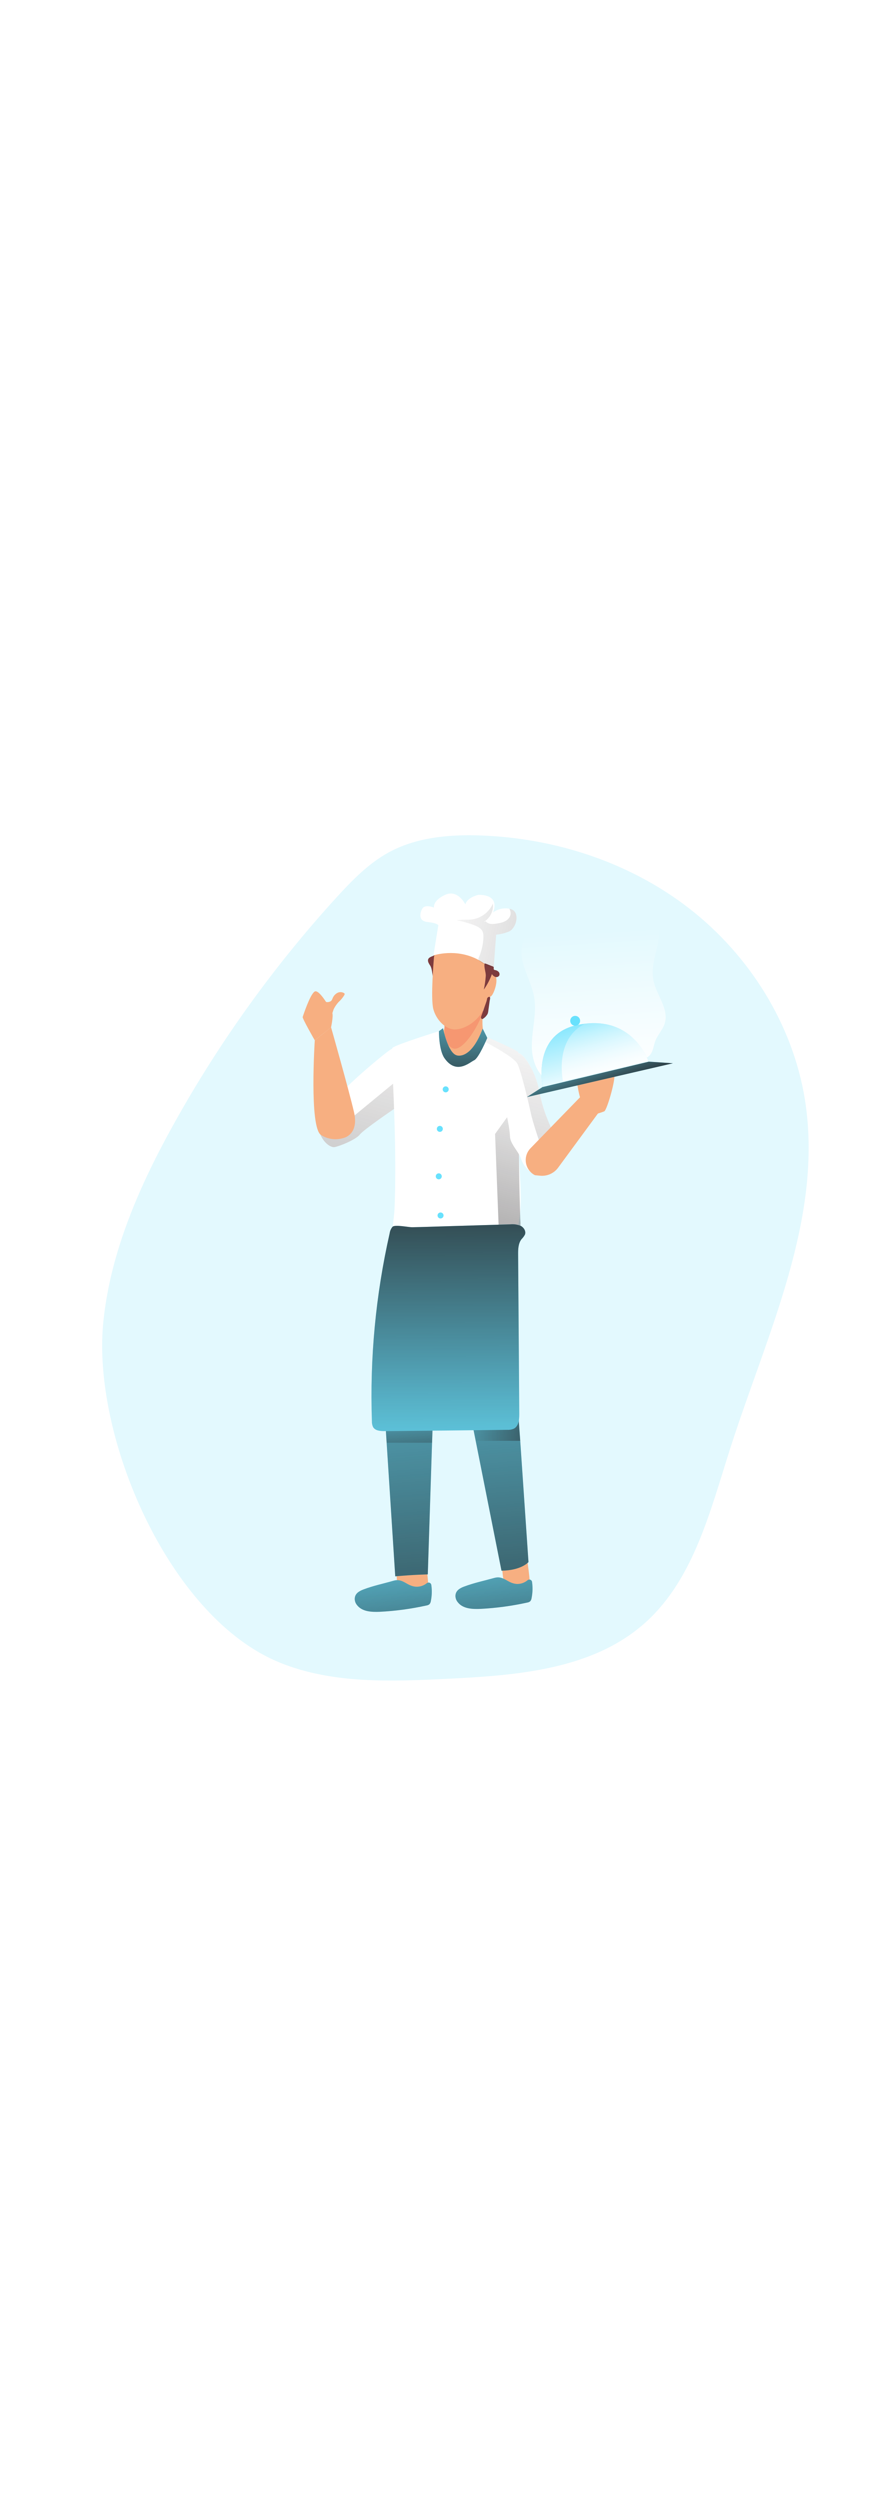 <svg id="_0369_chef" xmlns="http://www.w3.org/2000/svg" xmlns:xlink="http://www.w3.org/1999/xlink" viewBox="0 0 500 500" data-imageid="chef-63" imageName="Chef" class="illustrations_image" style="width: 178px;"><defs><style>.cls-1_chef-63{fill:url(#linear-gradient-16-chef-63);opacity:.54;}.cls-1_chef-63,.cls-2_chef-63,.cls-3_chef-63,.cls-4_chef-63,.cls-5_chef-63,.cls-6_chef-63,.cls-7_chef-63,.cls-8_chef-63,.cls-9_chef-63,.cls-10_chef-63,.cls-11_chef-63,.cls-12_chef-63,.cls-13_chef-63,.cls-14_chef-63,.cls-15_chef-63,.cls-16_chef-63,.cls-17_chef-63,.cls-18_chef-63,.cls-19_chef-63,.cls-20_chef-63,.cls-21_chef-63,.cls-22_chef-63{stroke-width:0px;}.cls-2_chef-63{fill:url(#linear-gradient);}.cls-3_chef-63{isolation:isolate;opacity:.18;}.cls-3_chef-63,.cls-22_chef-63{fill:#68e1fd;}.cls-4_chef-63{fill:url(#linear-gradient-11-chef-63);}.cls-5_chef-63{fill:url(#linear-gradient-12-chef-63);}.cls-6_chef-63{fill:url(#linear-gradient-13-chef-63);}.cls-7_chef-63{fill:url(#linear-gradient-10-chef-63);}.cls-8_chef-63{fill:url(#linear-gradient-15-chef-63);}.cls-9_chef-63{fill:url(#linear-gradient-14-chef-63);}.cls-10_chef-63{fill:url(#linear-gradient-2-chef-63);}.cls-11_chef-63{fill:url(#linear-gradient-3-chef-63);}.cls-12_chef-63{fill:url(#linear-gradient-8-chef-63);}.cls-13_chef-63{fill:url(#linear-gradient-9-chef-63);}.cls-14_chef-63{fill:url(#linear-gradient-7-chef-63);}.cls-15_chef-63{fill:url(#linear-gradient-6-chef-63);}.cls-16_chef-63{fill:url(#linear-gradient-5-chef-63);}.cls-16_chef-63,.cls-17_chef-63{opacity:.4;}.cls-17_chef-63{fill:url(#linear-gradient-4-chef-63);}.cls-18_chef-63{fill:#f7af81;}.cls-19_chef-63{fill:#7d3b3d;}.cls-20_chef-63{fill:#fff;}.cls-21_chef-63{fill:#f69771;}</style><linearGradient id="linear-gradient-chef-63" x1="733.14" y1="1936.52" x2="718.82" y2="1744.63" gradientTransform="translate(-471 2246.87) scale(1 -1)" gradientUnits="userSpaceOnUse"><stop offset="0" stop-color="#231f20" stop-opacity="0"/><stop offset="1" stop-color="#231f20"/></linearGradient><linearGradient id="linear-gradient-2-chef-63" x1="861.81" y1="2174.98" x2="867.18" y2="2091.4" gradientTransform="translate(-530.38 2244.39) scale(1 -1)" gradientUnits="userSpaceOnUse"><stop offset=".02" stop-color="#fff" stop-opacity="0"/><stop offset=".39" stop-color="#fff" stop-opacity=".39"/><stop offset="1" stop-color="#fff"/></linearGradient><linearGradient id="linear-gradient-3-chef-63" x1="773.84" y1="2036.09" x2="802.5" y2="1679.65" gradientTransform="translate(-530.38 2244.39) scale(1 -1)" xlink:href="#linear-gradient-chef-63"/><linearGradient id="linear-gradient-4-chef-63" x1="265.94" y1="350.6" x2="292.27" y2="350.6" gradientTransform="matrix(1,0,0,1,0,0)" xlink:href="#linear-gradient-chef-63"/><linearGradient id="linear-gradient-5-chef-63" x1="229.66" y1="347.96" x2="231.1" y2="365.88" gradientTransform="matrix(1,0,0,1,0,0)" xlink:href="#linear-gradient-chef-63"/><linearGradient id="linear-gradient-6-chef-63" x1="222.78" y1="91.48" x2="95.72" y2="569.41" gradientTransform="matrix(1,0,0,1,0,0)" xlink:href="#linear-gradient-chef-63"/><linearGradient id="linear-gradient-7-chef-63" x1="304.28" y1="138.97" x2="228.98" y2="422.19" gradientTransform="matrix(1,0,0,1,0,0)" xlink:href="#linear-gradient-chef-63"/><linearGradient id="linear-gradient-8-chef-63" x1="302.67" y1="112.72" x2="175.61" y2="590.65" gradientTransform="matrix(1,0,0,1,0,0)" xlink:href="#linear-gradient-chef-63"/><linearGradient id="linear-gradient-9-chef-63" x1="791.34" y1="2146.61" x2="789.55" y2="2075.56" gradientTransform="translate(-530.38 2244.39) scale(1 -1)" xlink:href="#linear-gradient-chef-63"/><linearGradient id="linear-gradient-10-chef-63" x1="800.28" y1="2115.26" x2="811.02" y2="2083.41" xlink:href="#linear-gradient-chef-63"/><linearGradient id="linear-gradient-11-chef-63" x1="854.83" y1="2131.99" x2="866.77" y2="2086.61" xlink:href="#linear-gradient-2-chef-63"/><linearGradient id="linear-gradient-12-chef-63" x1="860.67" y1="2132.78" x2="872.26" y2="2088.72" xlink:href="#linear-gradient-2-chef-63"/><linearGradient id="linear-gradient-13-chef-63" x1="746.32" y1="1848.19" x2="759.46" y2="1724.39" gradientTransform="translate(-530.38 2244.39) scale(1 -1)" xlink:href="#linear-gradient-chef-63"/><linearGradient id="linear-gradient-14-chef-63" x1="802.73" y1="1851.39" x2="815.86" y2="1727.59" gradientTransform="translate(-530.38 2244.39) scale(1 -1)" xlink:href="#linear-gradient-chef-63"/><linearGradient id="linear-gradient-15-chef-63" x1="782.58" y1="1860.39" x2="781.99" y2="2056.23" gradientTransform="translate(-530.38 2244.39) scale(1 -1)" xlink:href="#linear-gradient-chef-63"/><linearGradient id="linear-gradient-16-chef-63" x1="237.06" y1="64.16" x2="436.7" y2="109.43" gradientTransform="matrix(1,0,0,1,0,0)" xlink:href="#linear-gradient-chef-63"/></defs><g id="background_chef-63"><path class="cls-3_chef-63 targetColor" d="M157.4,481.83c29.51,11.91,62.33,10.55,94.06,9,39.53-1.92,82.34-5.21,111.79-32.2,26.65-24.43,35.85-62.42,47-97.23,20.54-64.28,52.55-129.15,41.96-195.88-6.82-42.51-31.35-81.22-64.78-107.26-33.43-26.04-75.44-39.7-117.44-41.18-17.86-.63-36.38,1.04-52.09,9.77-11.01,6.13-20.01,15.4-28.63,24.78-35.12,38.51-65.67,80.96-91.05,126.48-19.43,34.79-36.07,72.25-40.16,112.07-6.64,64.19,36.68,166.44,99.34,191.64Z" style="fill: rgb(104, 225, 253);"/><ellipse class="cls-2_chef-63" cx="251.87" cy="447.94" rx="99.71" ry="18.08"/></g><g id="character_chef-63"><path class="cls-10_chef-63" d="M298.77,135.32c0-9.28,2.96-18.58,1.28-27.7-1.8-9.86-8.86-19.09-6.72-28.91,1.36-6.11,6.01-10.91,10.5-15.21l8.63-8.42c.93-1.04,2.05-1.9,3.3-2.52,1.36-.48,2.79-.69,4.23-.63,8.96-.16,17.92-.07,26.87.27,7.42.27,15.77,1.2,20.35,7.03,4.09,5.29,3.67,12.79,2.22,19.34-1.45,6.56-3.67,13.24-2.36,19.82,1.66,8.36,8.9,16.1,6.38,24.24-1.09,3.56-3.93,6.34-5.26,9.82-1.1,2.86-1.25,6.26-3.44,8.41-1.57,1.29-3.45,2.16-5.45,2.51-14.31,3.79-28.63,8.56-43,11.97-11.82,2.82-17.57-9.46-17.53-20.01Z"/><path class="cls-18_chef-63" d="M239.28,426.07s2.15,14.11,1,15.72-7.93,1.06-12.11.15-5.18-6.33-5.18-6.33l-.29-4.44,16.58-5.1Z"/><path class="cls-18_chef-63" d="M295.74,421.18s2.73,17.26,1.8,18.76c-.93,1.5-7.32,1.27-11.04.82s-4.2-9.88-4.2-9.88l-.63-3.86,14.07-5.83Z"/><path class="cls-19_chef-63" d="M240.59,88.24c.31.72.69,1.4,1.15,2.03,1.43,2.52.74,5.96,2.51,8.26.44-1.85,4.09-14.89,2.36-15.73-.41-.2-2.56,1.59-3.07,1.83-1.55.67-3.72,1.2-2.94,3.61Z"/><path class="cls-22_chef-63 targetColor" d="M286.54,252.71l3.54,72.33,6.82,100.22s-3.91,4.69-15.17,4.84l-20.26-102-9.54-51.8-8.18,50.56-3.42,105.32s-7.95.16-18.28,1.09l-6.69-103.85,6.63-80.43,64.56,3.71Z" style="fill: rgb(104, 225, 253);"/><path class="cls-11_chef-63" d="M286.54,252.71l3.54,72.33,6.82,100.22s-3.91,4.69-15.17,4.84l-20.26-102-9.54-51.8-8.18,50.56-3.42,105.32s-7.95.16-18.28,1.09l-6.69-103.85,6.63-80.43,64.56,3.71Z"/><polygon class="cls-17_chef-63" points="267.24 357.15 292.27 357.15 291.11 344.04 265.94 350.6 267.24 357.15"/><polygon class="cls-16_chef-63" points="216.99 350.94 216.79 351.7 217.21 358.22 242.73 358.22 243.11 350.12 216.99 350.94"/><path class="cls-20_chef-63" d="M228.82,135.58l-6.2,34.29h0c-.56.37-18.34,12.43-20.45,15.21-2.11,2.78-11.12,6.52-14.2,7.06s-9.94-5.32-8.83-14.26c1.1-8.94,36.81-38.58,40.54-40.69s9.15-1.61,9.15-1.61Z"/><path class="cls-15_chef-63" d="M224.81,153.25l-2.19,16.62h0c-.56.37-18.34,12.43-20.45,15.21-2.11,2.78-11.12,6.52-14.2,7.06s-9.94-5.32-8.83-14.26l19.09-2.73,26.6-21.91Z"/><path class="cls-20_chef-63" d="M277.88,255.69c-5.45,3-12.1,3.66-18.41,3.63-7.93-.03-15.86-.94-23.59-2.71-3.8-.87-7.67-2-10.71-4.46-7.12-5.76-3.94-17.04-3.55-24.87,1.81-41.67-2.45-89.84-1.1-90.93,2.44-1.96,26.05-9.3,26.05-9.3l24.54,2.13,3.01,1.36c5.18,2.29,15.38,6.82,16.93,8.18.08,0,.14.3.19.7.16,1.23.25,3.99.29,7.96.1,9.27,0,25.07.08,43.13,0,1.91,0,3.84,0,5.81.15,17.82,5.49,44.83-11.02,57.59-.86.67-1.77,1.25-2.71,1.77Z"/><path class="cls-14_chef-63" d="M282.67,244.6c-.49.16-.96.25-1.38.25-2.14-.03-.96-3.39-1.03-5.11-.1-2.67-.21-5.35-.31-8.02-.61-15.65-1.21-31.31-1.82-46.96l9.16-12.73s4.25,18.51,4.25,18.51c0,9.25.12,18.5.34,27.75.11,4.72.25,9.44.42,14.15.08,2.12.56,3.82-.71,5.58-1.02,1.43-2.39,2.64-3.82,3.65-1.21.85-3.31,2.34-5.11,2.93Z"/><path class="cls-20_chef-63" d="M311.57,204.83c-2.3,3.41-7.25,4.34-11.04,2.73-3.76-1.79-6.61-5.07-7.85-9.05-.29-.79-.66-1.55-1.09-2.26-1.89-3.24-4.93-6.67-5.07-9.98-.37-7.87-3.29-15.72-3.3-23.6,0-6.07,4.09-12.61,6.28-18.84.54-1.46.94-2.97,1.21-4.5.16-.02.32-.02.48,0,3,.38,6.68,7.13,7.81,9.37,1.91,3.97,3.29,8.18,4.09,12.51,1.74,8.71,3.41,12.87,6.82,21.05,1.21,2.86,1.62,10.54,2.45,13.54,1.06,2.98.77,6.28-.79,9.04Z"/><path class="cls-12_chef-63" d="M309.99,182.3l-6.48,8.18s-4.17-11.96-5.34-17.63c-1.06-5.02-4.46-19.37-6.68-25.52-.23-.66-.49-1.32-.79-1.95-.32-.56-.72-1.08-1.19-1.53-4.44-4.46-17.93-11.3-17.93-11.3l2.49-2.04c5.18,2.29,15.38,6.82,16.93,8.18.08,0,.14.3.19.7,3,.38,6.68,7.13,7.81,9.37,1.91,3.97,3.29,8.18,4.09,12.51,1.74,8.7,3.41,12.86,6.88,21.03Z"/><path class="cls-18_chef-63" d="M271.84,111.25s-1.57,11.42-.31,15.65c1.25,4.23-4.55,16.89-13.16,17.72-8.6.83-9.92-13.85-10.09-15.57-.16-1.72,2.36-2.82,1.1-7.05-1.25-4.23,21.13-15.84,22.45-10.76Z"/><path class="cls-21_chef-63" d="M249.39,121.95c.7,3.47.57,7.05-.35,10.46,2.28,1.73,4.38,4.7,6.82,4.47,5.15-.46,12.51-11.98,15.25-20.03,0-.15.1-.3.14-.45.25-2.89.55-5.15.55-5.15-1.27-5.08-23.64,6.48-22.4,10.7Z"/><path class="cls-18_chef-63" d="M243.75,86.19s-1.95,22.45-.29,28.51c1.66,6.05,6.82,11.3,11.98,11.36s13.01-4.19,16.54-11.93c3.53-7.74,5.45-26.72,4.62-29.32-.83-2.6-5.97-10.82-19.78-9.71-9.5.76-13.03,7.65-13.07,11.1Z"/><path class="cls-18_chef-63" d="M273.34,98.98s.4-5.25,3.99-3.83c3.6,1.42.15,11.26-1.5,12.27-.72.55-1.59.88-2.49.97"/><path class="cls-18_chef-63" d="M193.68,186.8s8-2.17,5.21-14.26c-2.79-12.09-12.9-47.71-12.9-47.71l-9.15,7.35s-3.18,48.9,3.5,53.17c3.98,2.52,8.9,3.06,13.33,1.46Z"/><path class="cls-18_chef-63" d="M185.99,124.87s1.36-6.33.71-8.02c-.65-1.69-7.33-13.81-9.97-12.05s-6.39,13.44-6.69,14.23,6.8,13.14,6.8,13.14l9.15-7.31Z"/><path class="cls-18_chef-63" d="M313.61,203.63l22.73-30.93-.67-18.65-37.76,38.88c-3.6,3.85-3.39,9.89.46,13.49.64.6,1.36,1.11,2.14,1.51l2.81.29c4,.42,7.93-1.32,10.29-4.58Z"/><path class="cls-18_chef-63" d="M333.27,173.92c2.12-.44,4.2-1.06,6.22-1.87,1.66-.89,6.95-19.77,5.45-21.02-1.5-1.25-7.72-4.8-9.45-3.65s-11.07,10.12-11.07,10.12c0,0,2.64,18.31,8.85,16.43Z"/><path class="cls-22_chef-63 targetColor" d="M246.58,127.06l2.3-1.7s2.73,13.84,7.66,15.23c0,0,7.87,3.08,14.63-15l2.59,5.22s-4.78,11.34-7.36,12.54c-2.58,1.2-10.03,8.42-16.73-1.2-3.18-4.62-3.09-15.09-3.09-15.09Z" style="fill: rgb(104, 225, 253);"/><path class="cls-13_chef-63" d="M246.58,127.06l2.3-1.7s2.73,13.84,7.66,15.23c0,0,7.87,3.08,14.63-15l2.59,5.22s-4.78,11.34-7.36,12.54c-2.58,1.2-10.03,8.42-16.73-1.2-3.18-4.62-3.09-15.09-3.09-15.09Z"/><path class="cls-18_chef-63" d="M190.21,110.66c1.28-1.15,2.38-2.48,3.26-3.95.13-.23.17-.5.11-.75-.08-.16-.21-.29-.37-.37-1.18-.67-2.62-.67-3.8,0-1.16.67-2.06,1.71-2.56,2.96-.17.53-.44,1.02-.79,1.46-.91.67-2.09.87-3.18.53-.27-.09-.55-.09-.82,0-.42.22-.48.79-.44,1.27.12,1.49,2,6.54,4.19,6.16.9-.16,1.36-2.73,1.73-3.45.71-1.4,1.61-2.7,2.67-3.86Z"/><path class="cls-20_chef-63" d="M285.71,71.13c-2.23.89-4.58,1.46-6.97,1.69l-1.39,18.33-.18,2.35c-1.19-1.27-2.41-2.38-3.64-3.37-1.53-1.23-3.09-2.25-4.65-3.1-12.61-6.9-25.36-2.56-25.36-2.56l2.63-16.32s1.58-1.6-6.18-2.48c-4.87-.56-4.21-4.79-2.72-7.47,1.48-2.69,6.57-.6,6.57-.6,0,0-.89-3.88,6.27-7.16,7.15-3.29,11.34,5.37,11.34,5.37,1.18-4.18,7.46-5.37,7.46-5.37,12.84,0,8.05,9.95,8.05,9.95,2.66-2,6.02-2.76,9.25-2.14.23.04.47.09.7.15,5.63,1.6,3.19,11.14-1.18,12.73Z"/><path class="cls-19_chef-63" d="M271.79,103.68c1.92-2.68,3.45-5.62,4.57-8.72.43.74,1.1,1.3,1.89,1.59.82.28,1.73-.03,2.21-.75.33-.71.19-1.55-.35-2.11-.54-.55-1.24-.9-2-1-.21-.02-.42-.1-.59-.23-.35-.38,0-1.05-.2-1.49-.17-.19-.39-.33-.64-.38-1.24-.41-3.18-1.36-4.38-1.64-.63,2,.75,4.91.6,7.1-.18,2.56-.55,5.11-1.1,7.62Z"/><path class="cls-19_chef-63" d="M274.35,115.5c-.05.59-.17,1.16-.37,1.72-.57,1.11-1.42,2.05-2.47,2.73-.14.13-.32.21-.5.26-.39,0-.72-.3-.76-.68-.04-.38.03-.76.19-1.1l2.64-7.5c.21-.55.38-1.12.49-1.7.02-.27.09-.54.19-.79.19-.37.86-.9,1.36-.65s.08,1.64,0,2.1l-.78,5.63Z"/><polygon class="cls-22_chef-63 targetColor" points="295.99 164.06 378.05 145.06 364.35 144.14 304.93 158.33 295.99 164.06" style="fill: rgb(104, 225, 253);"/><polygon class="cls-7_chef-63" points="295.99 164.06 378.05 145.06 364.35 144.14 304.93 158.33 295.99 164.06"/><path class="cls-22_chef-63 targetColor" d="M304.98,158.35s-6.52-29.19,19.09-34.75c31.64-6.82,40.23,20.56,40.23,20.56l-59.31,14.19Z" style="fill: rgb(104, 225, 253);"/><path class="cls-4_chef-63" d="M364.35,144.16l-59.37,14.19s-6.52-29.19,19.09-34.75c1.51-.33,2.97-.57,4.38-.75,25.9-3.3,34.5,17.54,35.7,20.86l.2.45Z"/><path class="cls-5_chef-63" d="M364.19,143.71l-47.9,11.45s-5.21-23.46,12.27-32.31c25.78-3.3,34.44,17.5,35.63,20.86Z"/><circle class="cls-22_chef-63 targetColor" cx="323.13" cy="121.2" r="2.78" style="fill: rgb(104, 225, 253);"/><path class="cls-22_chef-63 targetColor" d="M204.17,440.65c-2.37.9-4.88,2.29-4.88,5.33.01,1.2.43,2.37,1.17,3.31,2.9,3.9,8.27,4.09,12.99,3.9,8.8-.45,17.55-1.64,26.16-3.54.59-.08,1.15-.31,1.62-.67.46-.51.74-1.15.82-1.83.61-2.97.7-6.01.27-9.01-.12-.87-.92-1.47-1.78-1.35-.28.04-.54.15-.77.33-1.71,1.4-3.88,2.11-6.09,1.99-5.25-.34-7.25-4.93-12.61-3.37-5.58,1.62-11.52,2.84-16.9,4.91Z" style="fill: rgb(104, 225, 253);"/><path class="cls-22_chef-63 targetColor" d="M260.75,439.01c-2.37.9-4.88,2.29-4.89,5.32.03,1.21.44,2.37,1.19,3.33,2.89,3.9,8.27,4.09,12.99,3.89,8.8-.45,17.55-1.64,26.16-3.54.59-.08,1.15-.31,1.62-.67.46-.51.75-1.15.82-1.83.61-3,.7-6.08.26-9.11-.12-.84-.89-1.42-1.72-1.3-.27.04-.53.15-.75.32-1.71,1.47-3.91,2.23-6.16,2.13-5.25-.35-7.27-4.93-12.61-3.38-5.58,1.57-11.46,2.78-16.9,4.85Z" style="fill: rgb(104, 225, 253);"/><path class="cls-6_chef-63" d="M204.17,440.65c-2.37.9-4.88,2.29-4.88,5.33.01,1.2.43,2.37,1.17,3.31,2.9,3.9,8.27,4.09,12.99,3.9,8.8-.45,17.55-1.64,26.16-3.54.59-.08,1.15-.31,1.62-.67.46-.51.74-1.15.82-1.83.61-2.97.7-6.01.27-9.01-.12-.87-.92-1.47-1.78-1.35-.28.04-.54.15-.77.33-1.71,1.4-3.88,2.11-6.09,1.99-5.25-.34-7.25-4.93-12.61-3.37-5.58,1.62-11.52,2.84-16.9,4.91Z"/><path class="cls-9_chef-63" d="M260.75,439.01c-2.37.9-4.88,2.29-4.89,5.32.03,1.21.44,2.37,1.19,3.33,2.89,3.9,8.27,4.09,12.99,3.89,8.8-.45,17.55-1.64,26.16-3.54.59-.08,1.15-.31,1.62-.67.46-.51.75-1.15.82-1.83.61-3,.7-6.08.26-9.11-.12-.84-.89-1.42-1.72-1.3-.27.04-.53.15-.75.32-1.71,1.47-3.91,2.23-6.16,2.13-5.25-.35-7.27-4.93-12.61-3.38-5.58,1.57-11.46,2.78-16.9,4.85Z"/><circle class="cls-22_chef-63 targetColor" cx="250.39" cy="159.71" r="1.69" style="fill: rgb(104, 225, 253);"/><circle class="cls-22_chef-63 targetColor" cx="247.1" cy="181.91" r="1.69" style="fill: rgb(104, 225, 253);"/><circle class="cls-22_chef-63 targetColor" cx="246.5" cy="208.57" r="1.69" style="fill: rgb(104, 225, 253);"/><circle class="cls-22_chef-63 targetColor" cx="247.5" cy="230.56" r="1.69" style="fill: rgb(104, 225, 253);"/><circle class="cls-22_chef-63 targetColor" cx="247.89" cy="263.4" r="1.69" style="fill: rgb(104, 225, 253);"/><path class="cls-22_chef-63 targetColor" d="M286.55,235.55c2.01-.22,4.05.06,5.93.8,1.81.91,3.16,3.08,2.43,4.96-.51.95-1.17,1.83-1.94,2.59-1.85,2.41-1.92,5.7-1.89,8.75l.65,89.47c0,3.05-.3,6.72-3,8.18-1.22.53-2.55.76-3.87.67-22.95.29-45.89.53-68.83.72-2.39,0-5.21-.19-6.42-2.25-.49-1.01-.72-2.13-.67-3.26-1.22-35.48,2.13-70.97,9.97-105.6.18-1.35.74-2.62,1.62-3.67,1.36-1.36,8.97.29,11.01.25,6.2-.11,12.39-.35,18.58-.53l36.43-1.09Z" style="fill: rgb(104, 225, 253);"/><path class="cls-8_chef-63" d="M286.55,235.55c2.01-.22,4.05.06,5.93.8,1.81.91,3.16,3.08,2.43,4.96-.51.95-1.17,1.83-1.94,2.59-1.85,2.41-1.92,5.7-1.89,8.75l.65,89.47c0,3.05-.3,6.72-3,8.18-1.22.53-2.55.76-3.87.67-22.95.29-45.89.53-68.83.72-2.39,0-5.21-.19-6.42-2.25-.49-1.01-.72-2.13-.67-3.26-1.22-35.48,2.13-70.97,9.97-105.6.18-1.35.74-2.62,1.62-3.67,1.36-1.36,8.97.29,11.01.25,6.2-.11,12.39-.35,18.58-.53l36.43-1.09Z"/></g><path class="cls-1_chef-63" d="M285.71,71.13c-2.23.89-4.58,1.46-6.97,1.69l-1.39,18.33c-1.3-.26-2.59-.57-3.82-1.02-1.53-.56-2.95-1.32-4.14-2.45-.21-.19-.4-.39-.51-.65-.01-.02-.01-.03-.02-.05-.21-.55.04-1.16.28-1.7,1.51-3.49,2.34-7.27,2.43-11.07.02-1.1-.02-2.25-.49-3.25-.83-1.78-2.77-2.72-4.59-3.42-3.23-1.25-6.58-2.19-9.98-2.82,2.96-.54,6.03-.08,9.01-.53,4.96-.75,9.43-4.22,11.38-8.85.53,4-1.54,8.23-5.04,10.24.34,0,.67-.13.93-.34.71.9,1.86,1.38,3,1.52,1.14.14,2.29-.03,3.42-.21,1.62-.26,3.26-.58,4.7-1.37,1.44-.78,2.66-2.13,2.9-3.75.17-1.12-.14-2.18-.62-3.18.23.04.47.09.7.15,5.63,1.6,3.19,11.14-1.18,12.73Z"/></svg>